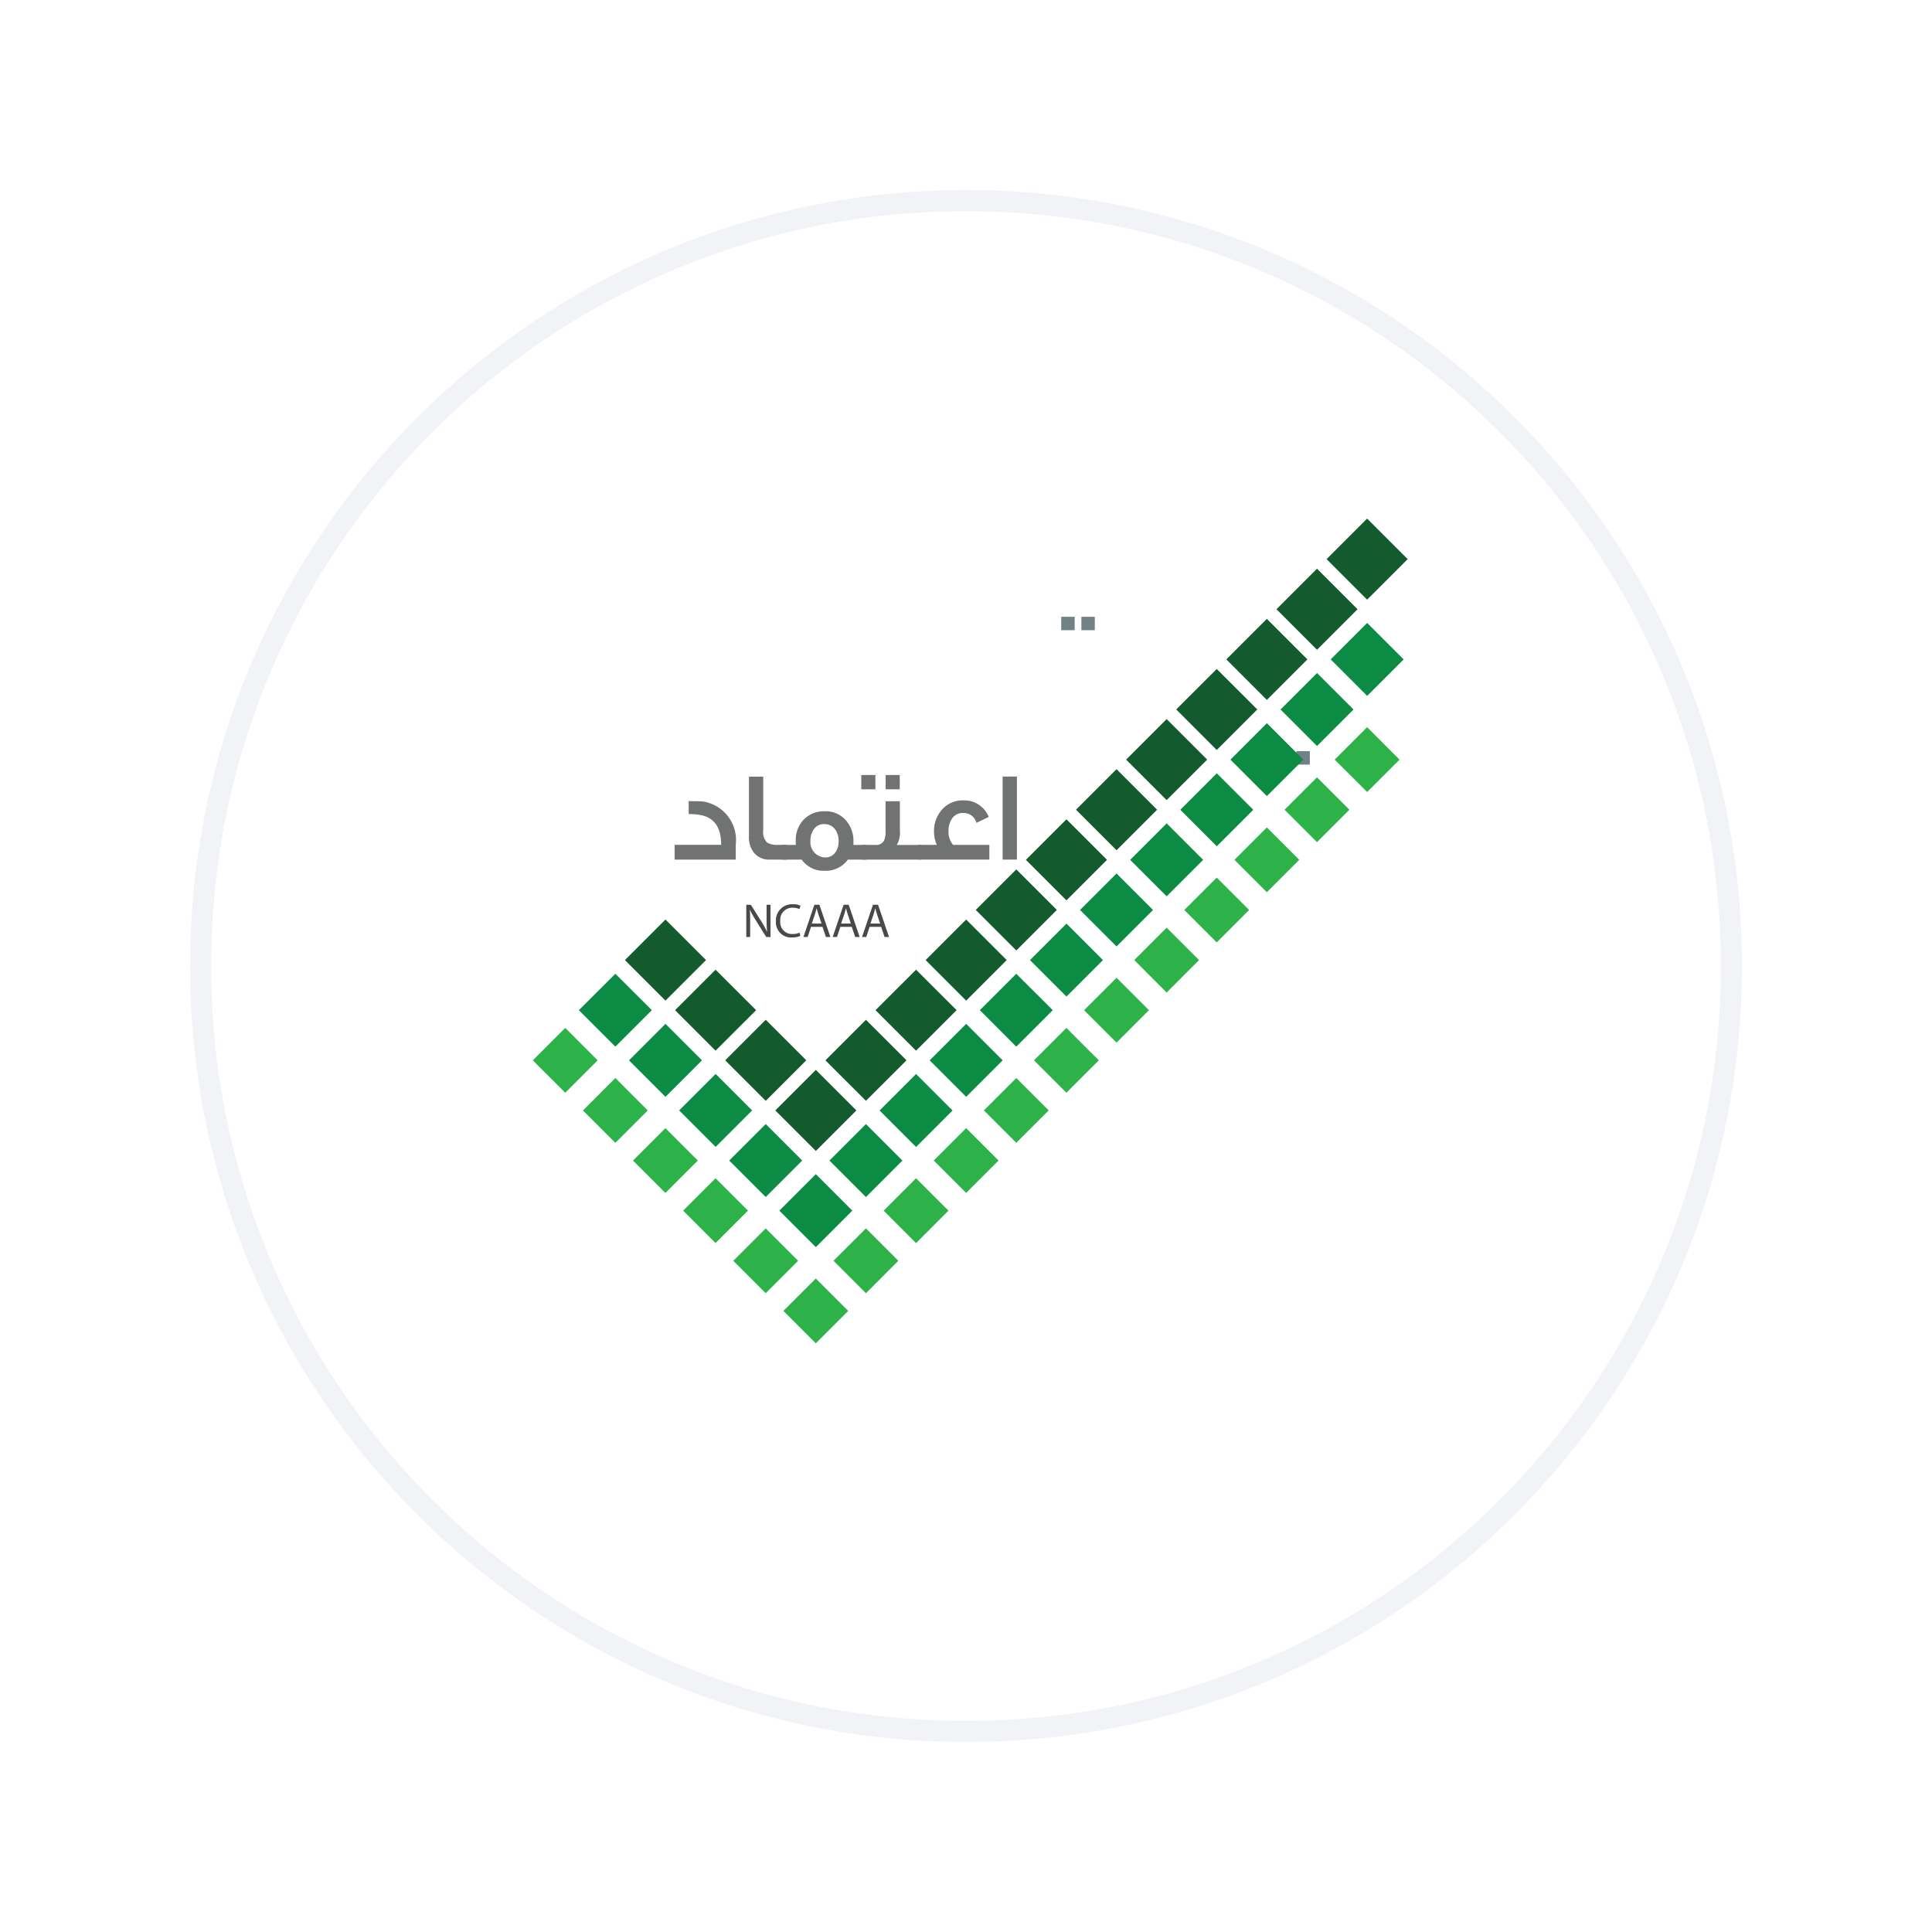 <svg xmlns="http://www.w3.org/2000/svg" xmlns:xlink="http://www.w3.org/1999/xlink" width="91.498" height="91.498" viewBox="0 0 91.498 91.498"><defs><filter id="a" x="0" y="0" width="91.498" height="91.498" filterUnits="userSpaceOnUse"><feOffset dy="3" input="SourceAlpha"/><feGaussianBlur stdDeviation="3" result="b"/><feFlood flood-color="#4e5a68" flood-opacity="0.051"/><feComposite operator="in" in2="b"/><feComposite in="SourceGraphic"/></filter></defs><g transform="translate(9 6)"><g transform="matrix(1, 0, 0, 1, -9, -6)" filter="url(#a)"><g transform="translate(9 6)" fill="#fff"><path d="M 36.749 72.998 C 31.855 72.998 27.108 72.04 22.64 70.15 C 18.323 68.324 14.446 65.711 11.117 62.381 C 7.788 59.052 5.174 55.175 3.348 50.859 C 1.458 46.39 0.5 41.643 0.5 36.749 C 0.5 31.855 1.458 27.108 3.348 22.64 C 5.174 18.323 7.788 14.446 11.117 11.117 C 14.446 7.788 18.323 5.174 22.64 3.348 C 27.108 1.458 31.855 0.5 36.749 0.5 C 41.643 0.5 46.39 1.458 50.859 3.348 C 55.175 5.174 59.052 7.788 62.381 11.117 C 65.711 14.446 68.324 18.323 70.15 22.64 C 72.04 27.108 72.998 31.855 72.998 36.749 C 72.998 41.643 72.04 46.39 70.15 50.859 C 68.324 55.175 65.711 59.052 62.381 62.381 C 59.052 65.711 55.175 68.324 50.859 70.15 C 46.39 72.04 41.643 72.998 36.749 72.998 Z" stroke="none"/><path d="M 36.749 1 C 31.923 1 27.241 1.945 22.834 3.809 C 18.577 5.609 14.754 8.187 11.471 11.471 C 8.187 14.754 5.609 18.577 3.809 22.834 C 1.945 27.241 1 31.923 1 36.749 C 1 41.576 1.945 46.257 3.809 50.664 C 5.609 54.921 8.187 58.744 11.471 62.028 C 14.754 65.311 18.577 67.889 22.834 69.689 C 27.241 71.553 31.923 72.498 36.749 72.498 C 41.576 72.498 46.257 71.553 50.664 69.689 C 54.921 67.889 58.744 65.311 62.028 62.028 C 65.311 58.744 67.889 54.921 69.689 50.664 C 71.553 46.257 72.498 41.576 72.498 36.749 C 72.498 31.923 71.553 27.241 69.689 22.834 C 67.889 18.577 65.311 14.754 62.028 11.471 C 58.744 8.187 54.921 5.609 50.664 3.809 C 46.257 1.945 41.576 1 36.749 1 M 36.749 0 C 57.045 0 73.498 16.453 73.498 36.749 C 73.498 57.045 57.045 73.498 36.749 73.498 C 16.453 73.498 0 57.045 0 36.749 C 0 16.453 16.453 0 36.749 0 Z" stroke="none" fill="#f2f3f7"/></g></g><g transform="translate(16.233 18.561)"><path d="M0,.636H.636V0H0Z" transform="translate(25.026 4.649)" fill="#708187"/><path d="M0,.636H.636V0H0Z" transform="translate(25.98 4.649)" fill="#708187"/><path d="M0,.636H.636V0H0Z" transform="translate(36.164 11.013)" fill="#708187"/><path d="M0,.636H.636V0H0Z" transform="translate(34.891 11.013)" fill="#708187"/><g transform="translate(0 0)"><g transform="translate(0 0)"><g transform="translate(6.716 12.142)"><g transform="translate(0 0)"><path d="M276.591,545.068H273.7v-.7h2.205c0-.8-.309-1.26-.924-1.4a2.9,2.9,0,0,0-.615-.056V542.3c.336,0,.548.006.633.012a1.437,1.437,0,0,1,.365.085,1.846,1.846,0,0,1,1.231,1.973v.7Z" transform="translate(-273.7 -541.061)" fill="#717272"/><path d="M395,506.828h-.8a.913.913,0,0,1-.754-.318,1.18,1.18,0,0,1-.244-.792V502.9h.677v2.544a.7.7,0,0,0,.194.586.945.945,0,0,0,.524.1h.4Z" transform="translate(-389.682 -502.821)" fill="#717272"/><path d="M450.392,560.694h-.871a1.29,1.29,0,0,1-1.1.53,1.275,1.275,0,0,1-1.089-.53h-.93V560h.657c-.006-.068-.006-.133-.006-.2a1.392,1.392,0,0,1,.377-1,1.326,1.326,0,0,1,.992-.395,1.259,1.259,0,0,1,.986.409,1.451,1.451,0,0,1,.377,1.016V560h.609Zm-1.31-.877a.939.939,0,0,0-.165-.554.626.626,0,0,0-.518-.25.576.576,0,0,0-.492.244.9.9,0,0,0-.159.536.725.725,0,0,0,.689.8.578.578,0,0,0,.486-.233A.871.871,0,0,0,449.082,559.816Z" transform="translate(-441.315 -556.687)" fill="#717272"/><path d="M574.668,500.877H574V500.2h.668Zm2.179,3.33h-2.812v-.695h.633a.419.419,0,0,0,.409-.206,1.049,1.049,0,0,0,.073-.462v-1.4h.677v1.363a1.166,1.166,0,0,1-.147.707h1.169v.695Zm-1.025-3.33h-.668V500.2h.668Z" transform="translate(-565.159 -500.2)" fill="#717272"/><path d="M668.874,543.9H665.5v-.695h.883a1.527,1.527,0,0,1-.132-.639,1.487,1.487,0,0,1,.389-1.042,1.3,1.3,0,0,1,1.01-.427,1.25,1.25,0,0,1,1.192.786l-.583.28a.624.624,0,0,0-.639-.468.594.594,0,0,0-.518.268,1.017,1.017,0,0,0-.165.592.944.944,0,0,0,.218.651h1.716v.695Z" transform="translate(-653.965 -539.896)" fill="#717272"/><path d="M801.977,506.633H801.3V502.7h.677Z" transform="translate(-785.766 -502.626)" fill="#717272"/></g><g transform="translate(3.395 6.121)"><path d="M389,710.528V709h.215l.489.774a3.94,3.94,0,0,1,.274.5l.006,0c-.018-.2-.024-.392-.024-.627V709h.186v1.528h-.2l-.486-.777a4.956,4.956,0,0,1-.286-.509l-.006,0c.012.194.015.377.015.63v.654H389Z" transform="translate(-389 -708.974)" fill="#4a4848"/><path d="M437.76,709.6a.993.993,0,0,1-.4.074.716.716,0,0,1-.757-.774.76.76,0,0,1,.8-.8.817.817,0,0,1,.362.068l-.047.162a.734.734,0,0,0-.309-.065.569.569,0,0,0-.6.63.556.556,0,0,0,.589.615.743.743,0,0,0,.321-.065Z" transform="translate(-435.199 -708.1)" fill="#4a4848"/><path d="M481.162,709.948l-.159.48h-.2l.518-1.528h.238l.521,1.528h-.212l-.162-.48Zm.5-.153-.15-.442c-.035-.1-.056-.191-.08-.28h-.006c-.023.091-.047.182-.077.277l-.15.442h.462Z" transform="translate(-478.097 -708.877)" fill="#4a4848"/><path d="M528.362,709.948l-.159.48H528l.518-1.528h.238l.521,1.528h-.212l-.162-.48Zm.5-.153-.15-.442c-.035-.1-.056-.191-.08-.28h-.006c-.023.091-.047.182-.077.277l-.15.442h.462Z" transform="translate(-523.908 -708.877)" fill="#4a4848"/><path d="M575.462,709.948l-.159.48h-.2l.518-1.528h.239l.521,1.528h-.212l-.162-.48Zm.5-.153-.15-.442c-.035-.1-.056-.191-.079-.28h-.006c-.023.091-.047.182-.077.277l-.15.442h.462Z" transform="translate(-569.621 -708.877)" fill="#4a4848"/></g></g><g transform="translate(0 0)"><rect width="2.715" height="2.715" transform="translate(11.485 28.028) rotate(-45)" fill="#135a2e"/><path d="M518.22,897.836l1.92-1.917L518.22,894h0l-1.92,1.92h0Z" transform="translate(-502.442 -870.264)" fill="#135a2e"/><path d="M598.82,817.236l1.92-1.919h0l-1.92-1.917h0l-1.92,1.917h0Z" transform="translate(-580.669 -792.037)" fill="#135a2e"/><rect width="2.715" height="2.715" transform="translate(18.604 20.908) rotate(-45)" fill="#135a2e"/><rect width="2.715" height="2.715" transform="translate(9.112 25.655) rotate(-45)" fill="#135a2e"/><path d="M278.336,815.317l-1.92-1.917h0l-1.917,1.917h0l1.917,1.919Z" transform="translate(-267.761 -792.037)" fill="#135a2e"/><rect width="2.715" height="2.715" transform="translate(4.363 20.908) rotate(-45)" fill="#135a2e"/><rect width="2.715" height="2.715" transform="translate(20.979 18.533) rotate(-45)" fill="#135a2e"/><rect width="2.715" height="2.715" transform="translate(23.353 16.16) rotate(-45)" fill="#135a2e"/><rect width="2.715" height="2.715" transform="translate(25.726 13.787) rotate(-45)" fill="#135a2e"/><path d="M1001.92,414.136l1.919-1.917h0l-1.919-1.92h0l-1.92,1.92h0Z" transform="translate(-971.901 -400.805)" fill="#135a2e"/><path d="M1082.519,333.536l1.92-1.92h0l-1.92-1.917h0l-1.919,1.917Z" transform="translate(-1050.128 -322.578)" fill="#135a2e"/><rect width="2.715" height="2.715" transform="translate(32.845 6.667) rotate(-45)" fill="#135a2e"/><rect width="2.715" height="2.715" transform="translate(35.22 4.292) rotate(-45)" fill="#135a2e"/><rect width="2.715" height="2.715" transform="translate(37.594 1.919) rotate(-45)" fill="#135a2e"/><rect width="2.444" height="2.444" transform="translate(9.303 30.401) rotate(-45)" fill="#0c8b44"/><rect width="2.444" height="2.444" transform="translate(11.676 32.774) rotate(-45)" fill="#0c8b44"/><rect width="2.444" height="2.444" transform="translate(6.931 28.027) rotate(-45)" fill="#0c8b44"/><rect width="2.444" height="2.444" transform="translate(4.556 25.656) rotate(-45)" fill="#0c8b44"/><path d="M123.156,821.625l-1.728-1.725-1.728,1.725h0l1.728,1.728Z" transform="translate(-117.518 -798.345)" fill="#0c8b44"/><rect width="2.444" height="2.444" transform="translate(14.049 30.402) rotate(-45)" fill="#0c8b44"/><rect width="2.444" height="2.444" transform="translate(16.423 28.031) rotate(-45)" fill="#0c8b44"/><rect width="2.444" height="2.444" transform="translate(18.796 25.656) rotate(-45)" fill="#0c8b44"/><path d="M766.425,823.353l1.728-1.728h0l-1.728-1.725-1.725,1.725h0Z" transform="translate(-743.528 -798.345)" fill="#0c8b44"/><rect width="2.444" height="2.444" transform="translate(23.546 20.908) rotate(-45)" fill="#0c8b44"/><rect width="2.444" height="2.444" transform="translate(25.917 18.534) rotate(-45)" fill="#0c8b44"/><rect width="2.444" height="2.444" transform="translate(28.291 16.161) rotate(-45)" fill="#0c8b44"/><rect width="2.444" height="2.444" transform="translate(30.665 13.79) rotate(-45)" fill="#0c8b44"/><path d="M1169.526,420.254l1.728-1.725h0l-1.728-1.728-1.725,1.728h0Z" transform="translate(-1134.761 -407.113)" fill="#0c8b44"/><rect width="2.444" height="2.444" transform="translate(35.413 9.041) rotate(-45)" fill="#0c8b44"/><rect width="2.444" height="2.444" transform="translate(37.787 6.668) rotate(-45)" fill="#0c8b44"/><rect width="2.17" height="2.17" transform="translate(7.121 32.774) rotate(-45)" fill="#2db24a"/><rect width="2.17" height="2.17" transform="translate(9.496 35.149) rotate(-45)" fill="#2db24a"/><rect width="2.17" height="2.17" transform="translate(11.869 37.523) rotate(-45)" fill="#2db24a"/><rect width="2.17" height="2.17" transform="translate(4.746 30.402) rotate(-45)" fill="#2db24a"/><path d="M129.368,989.137l-1.534-1.537h0l-1.534,1.537,1.534,1.534h0Z" transform="translate(-123.924 -961.108)" fill="#2db24a"/><path d="M48.671,908.537,47.137,907h0L45.6,908.537h0l1.537,1.534h0Z" transform="translate(-45.6 -882.881)" fill="#2db24a"/><path d="M530.837,1232.571l1.534-1.537-1.534-1.534h0l-1.537,1.534h0Z" transform="translate(-515.059 -1195.886)" fill="#2db24a"/><path d="M611.534,1151.971l1.534-1.537h0l-1.534-1.534h0L610,1150.434Z" transform="translate(-593.383 -1117.659)" fill="#2db24a"/><rect width="2.17" height="2.17" transform="translate(18.989 30.4) rotate(-45)" fill="#2db24a"/><rect width="2.17" height="2.17" transform="translate(21.363 28.027) rotate(-45)" fill="#2db24a"/><rect width="2.17" height="2.17" transform="translate(23.736 25.655) rotate(-45)" fill="#2db24a"/><path d="M933.937,829.471l1.534-1.537h0l-1.534-1.534h0l-1.537,1.534h0Z" transform="translate(-906.291 -804.654)" fill="#2db24a"/><path d="M1014.634,748.871l1.534-1.537-1.534-1.534h0l-1.534,1.534h0Z" transform="translate(-984.615 -726.427)" fill="#2db24a"/><rect width="2.17" height="2.17" transform="translate(30.855 18.536) rotate(-45)" fill="#2db24a"/><rect width="2.17" height="2.17" transform="translate(33.23 16.159) rotate(-45)" fill="#2db24a"/><rect width="2.17" height="2.17" transform="translate(35.604 13.787) rotate(-45)" fill="#2db24a"/><path d="M1337.037,426.371l1.534-1.534h0l-1.534-1.537-1.537,1.537h0Z" transform="translate(-1297.523 -413.422)" fill="#2db24a"/></g></g></g></g></g></svg>